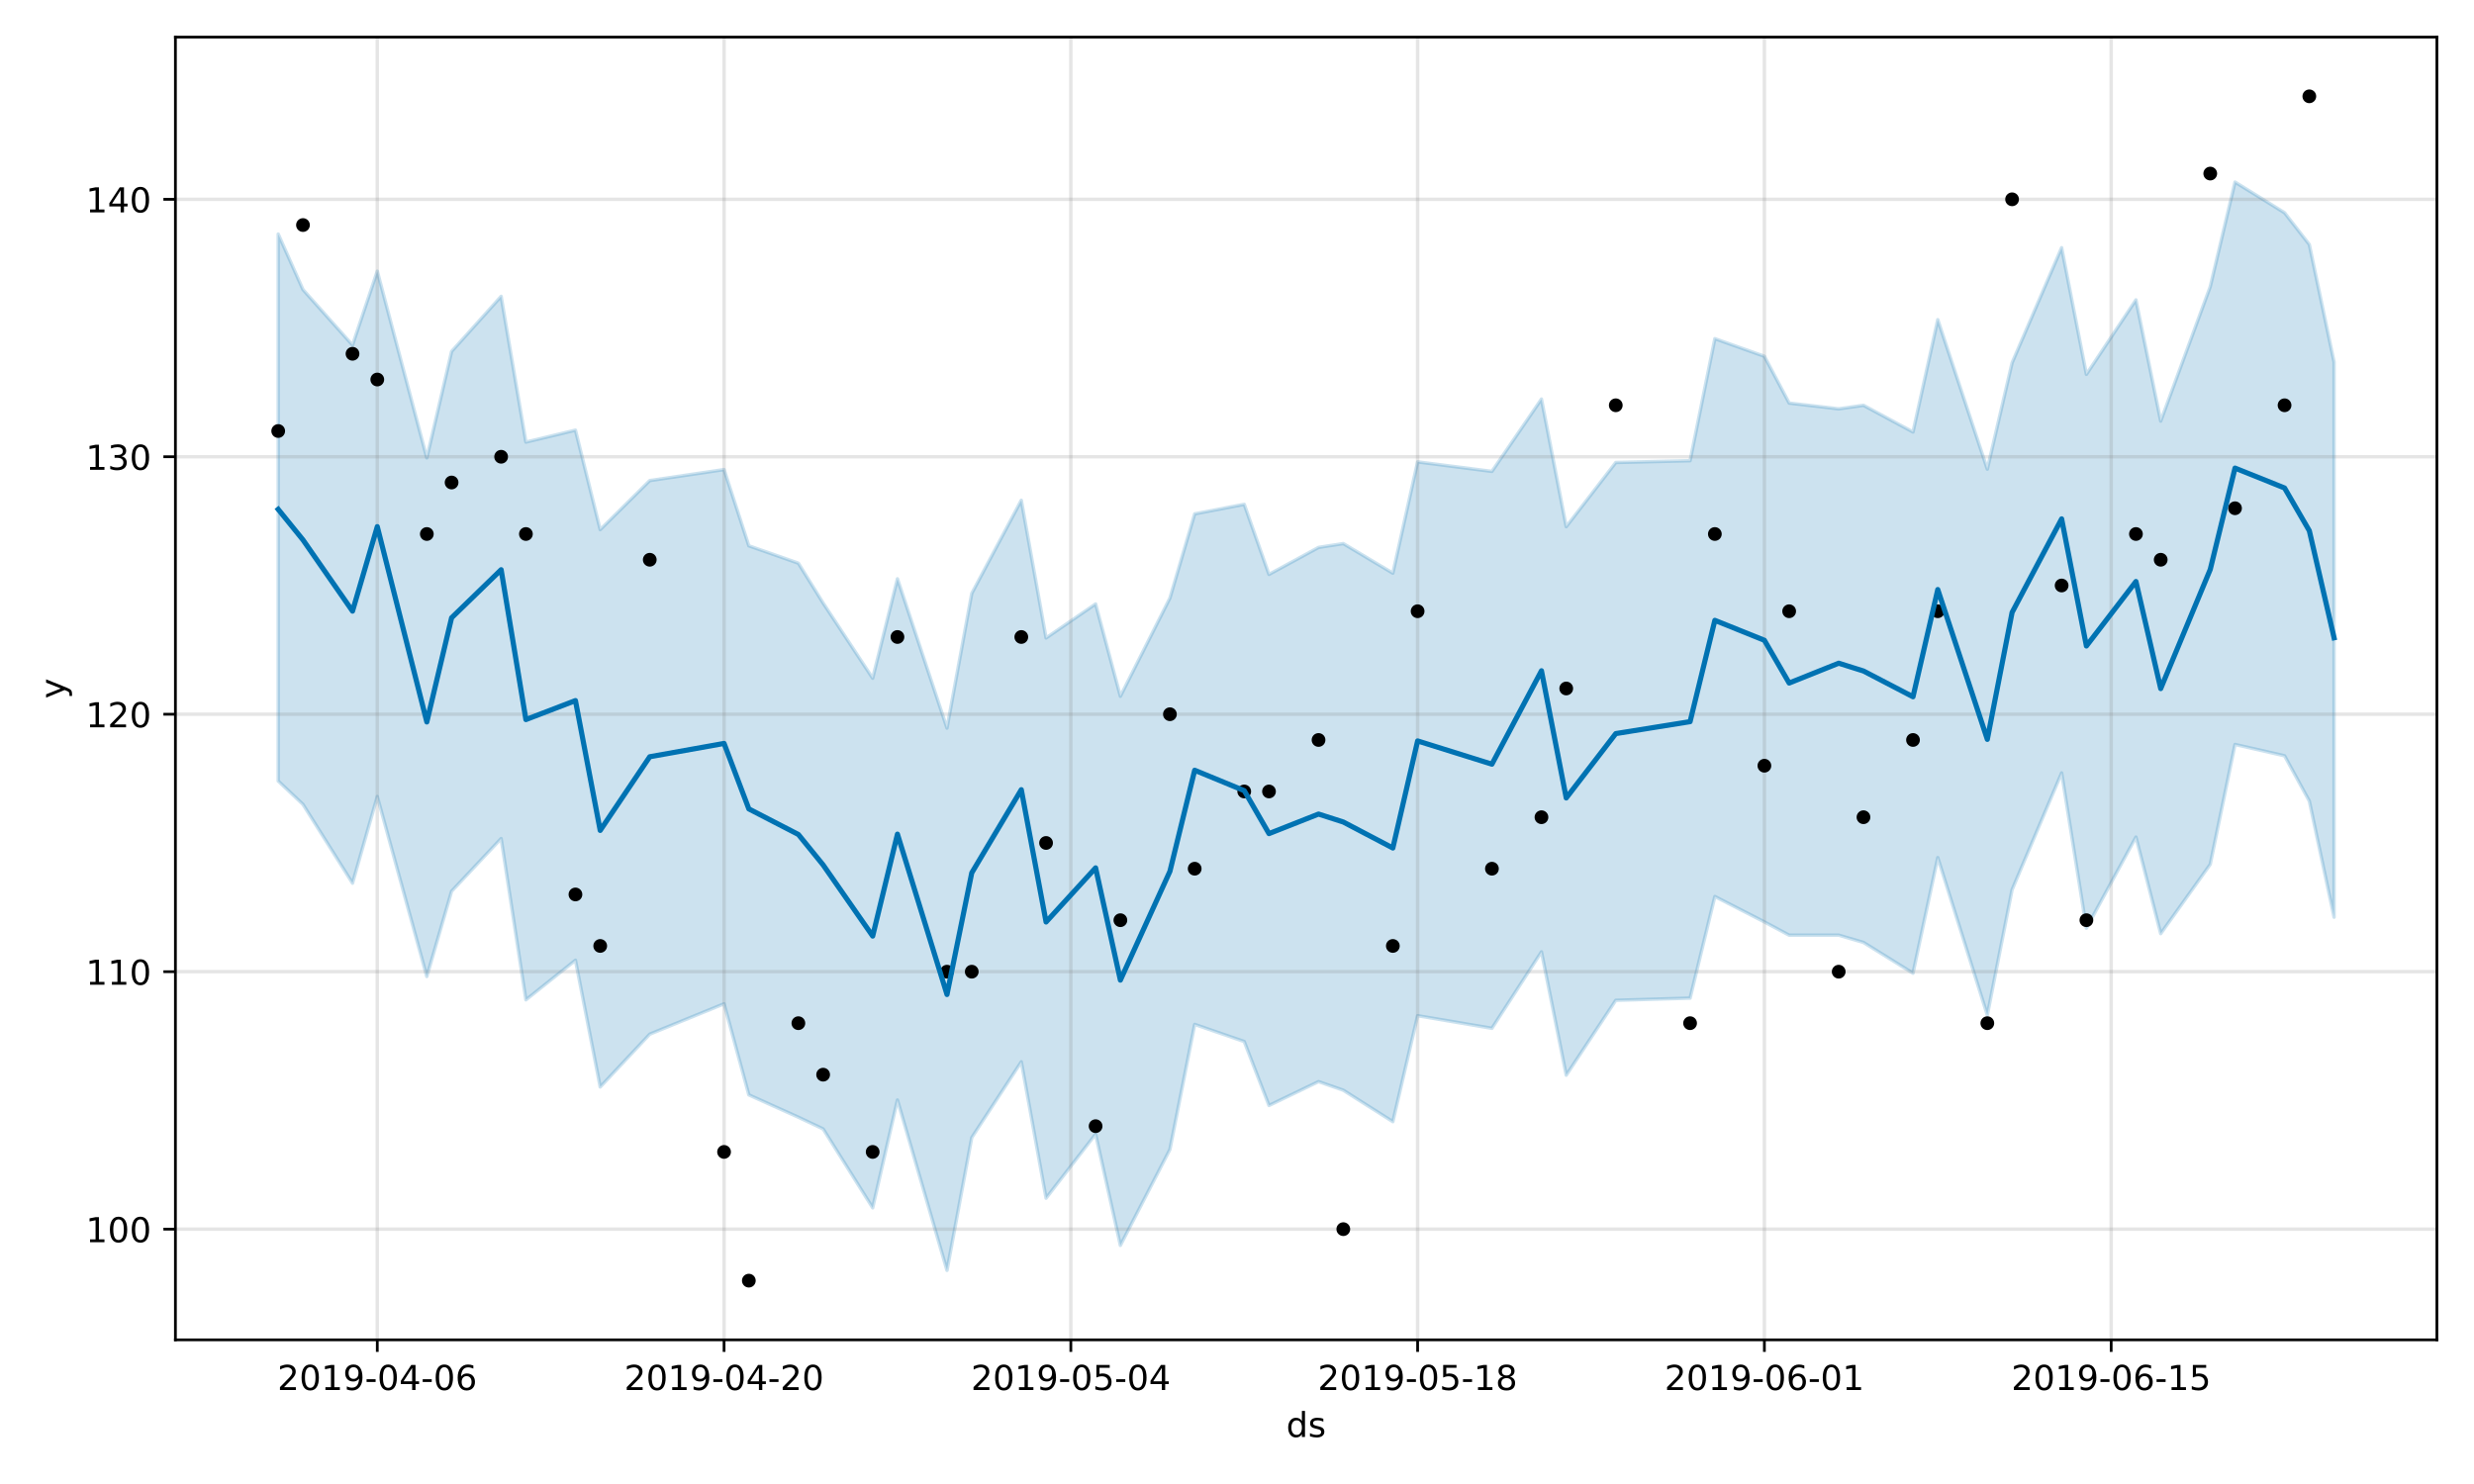<?xml version="1.0" encoding="utf-8" standalone="no"?>
<!DOCTYPE svg PUBLIC "-//W3C//DTD SVG 1.1//EN"
  "http://www.w3.org/Graphics/SVG/1.1/DTD/svg11.dtd">
<!-- Created with matplotlib (https://matplotlib.org/) -->
<svg height="432pt" version="1.1" viewBox="0 0 720 432" width="720pt" xmlns="http://www.w3.org/2000/svg" xmlns:xlink="http://www.w3.org/1999/xlink">
 <defs>
  <style type="text/css">
*{stroke-linecap:butt;stroke-linejoin:round;}
  </style>
 </defs>
 <g id="figure_1">
  <g id="patch_1">
   <path d="M 0 432 
L 720 432 
L 720 0 
L 0 0 
z
" style="fill:#ffffff;"/>
  </g>
  <g id="axes_1">
   <g id="patch_2">
    <path d="M 51.05 390.04 
L 709.2 390.04 
L 709.2 10.8 
L 51.05 10.8 
z
" style="fill:#ffffff;"/>
   </g>
   <g id="PolyCollection_1">
    <defs>
     <path d="M 80.966 -363.864 
L 80.966 -204.636 
L 88.175 -197.841 
L 102.592 -174.893 
L 109.801 -200.141 
L 124.218 -147.731 
L 131.426 -172.551 
L 145.844 -187.893 
L 153.052 -140.941 
L 167.47 -152.47 
L 174.678 -115.571 
L 189.096 -130.948 
L 210.722 -139.793 
L 217.93 -113.274 
L 232.348 -106.768 
L 239.556 -103.356 
L 253.974 -80.393 
L 261.182 -111.783 
L 275.6 -62.189 
L 282.808 -100.825 
L 297.225 -122.9 
L 304.434 -83.209 
L 318.851 -101.845 
L 326.06 -69.46 
L 340.477 -97.388 
L 347.686 -133.789 
L 362.103 -128.803 
L 369.312 -110.19 
L 383.729 -117.132 
L 390.938 -114.626 
L 405.355 -105.473 
L 412.564 -136.323 
L 434.19 -132.654 
L 448.607 -154.91 
L 455.816 -118.999 
L 470.233 -140.804 
L 491.859 -141.441 
L 499.068 -171.017 
L 513.485 -163.625 
L 520.694 -159.762 
L 535.111 -159.767 
L 542.32 -157.65 
L 556.737 -148.692 
L 563.946 -182.343 
L 578.363 -136.496 
L 585.572 -172.993 
L 599.989 -206.996 
L 607.198 -161.811 
L 621.615 -188.324 
L 628.824 -160.21 
L 643.241 -180.389 
L 650.449 -215.281 
L 664.867 -211.983 
L 672.075 -198.803 
L 679.284 -165 
L 679.284 -326.591 
L 679.284 -326.591 
L 672.075 -360.816 
L 664.867 -370.064 
L 650.449 -379.004 
L 643.241 -348.556 
L 628.824 -309.413 
L 621.615 -344.708 
L 607.198 -323.027 
L 599.989 -359.9 
L 585.572 -326.383 
L 578.363 -295.426 
L 563.946 -338.945 
L 556.737 -306.245 
L 542.32 -314.014 
L 535.111 -312.984 
L 520.694 -314.665 
L 513.485 -328.283 
L 499.068 -333.412 
L 491.859 -297.881 
L 470.233 -297.368 
L 455.816 -278.681 
L 448.607 -315.834 
L 434.19 -294.775 
L 412.564 -297.546 
L 405.355 -265.148 
L 390.938 -273.767 
L 383.729 -272.645 
L 369.312 -264.788 
L 362.103 -285.189 
L 347.686 -282.416 
L 340.477 -257.898 
L 326.06 -229.316 
L 318.851 -256.191 
L 304.434 -246.287 
L 297.225 -286.369 
L 282.808 -259.251 
L 275.6 -220.053 
L 261.182 -263.514 
L 253.974 -234.558 
L 239.556 -256.446 
L 232.348 -268.056 
L 217.93 -273.118 
L 210.722 -295.302 
L 189.096 -292.109 
L 174.678 -277.822 
L 167.47 -306.78 
L 153.052 -303.309 
L 145.844 -345.732 
L 131.426 -329.694 
L 124.218 -298.703 
L 109.801 -353.057 
L 102.592 -331.548 
L 88.175 -347.7 
L 80.966 -363.864 
z
" id="md858f081de" style="stroke:#0072b2;stroke-opacity:0.2;"/>
    </defs>
    <g clip-path="url(#pb3c03fe2ec)">
     <use style="fill:#0072b2;fill-opacity:0.2;stroke:#0072b2;stroke-opacity:0.2;" x="0" xlink:href="#md858f081de" y="432"/>
    </g>
   </g>
   <g id="matplotlib.axis_1">
    <g id="xtick_1">
     <g id="line2d_1">
      <path clip-path="url(#pb3c03fe2ec)" d="M 109.801 390.04 
L 109.801 10.8 
" style="fill:none;stroke:#808080;stroke-linecap:square;stroke-opacity:0.2;"/>
     </g>
     <g id="line2d_2">
      <defs>
       <path d="M 0 0 
L 0 3.5 
" id="m9584393986" style="stroke:#000000;stroke-width:0.8;"/>
      </defs>
      <g>
       <use style="stroke:#000000;stroke-width:0.8;" x="109.801" xlink:href="#m9584393986" y="390.04"/>
      </g>
     </g>
     <g id="text_1">
      <!-- 2019-04-06 -->
      <defs>
       <path d="M 19.188 8.297 
L 53.609 8.297 
L 53.609 0 
L 7.328 0 
L 7.328 8.297 
Q 12.938 14.109 22.625 23.891 
Q 32.328 33.688 34.812 36.531 
Q 39.547 41.844 41.422 45.531 
Q 43.312 49.219 43.312 52.781 
Q 43.312 58.594 39.234 62.25 
Q 35.156 65.922 28.609 65.922 
Q 23.969 65.922 18.812 64.312 
Q 13.672 62.703 7.812 59.422 
L 7.812 69.391 
Q 13.766 71.781 18.938 73 
Q 24.125 74.219 28.422 74.219 
Q 39.75 74.219 46.484 68.547 
Q 53.219 62.891 53.219 53.422 
Q 53.219 48.922 51.531 44.891 
Q 49.859 40.875 45.406 35.406 
Q 44.188 33.984 37.641 27.219 
Q 31.109 20.453 19.188 8.297 
z
" id="DejaVuSans-50"/>
       <path d="M 31.781 66.406 
Q 24.172 66.406 20.328 58.906 
Q 16.5 51.422 16.5 36.375 
Q 16.5 21.391 20.328 13.891 
Q 24.172 6.391 31.781 6.391 
Q 39.453 6.391 43.281 13.891 
Q 47.125 21.391 47.125 36.375 
Q 47.125 51.422 43.281 58.906 
Q 39.453 66.406 31.781 66.406 
z
M 31.781 74.219 
Q 44.047 74.219 50.516 64.516 
Q 56.984 54.828 56.984 36.375 
Q 56.984 17.969 50.516 8.266 
Q 44.047 -1.422 31.781 -1.422 
Q 19.531 -1.422 13.062 8.266 
Q 6.594 17.969 6.594 36.375 
Q 6.594 54.828 13.062 64.516 
Q 19.531 74.219 31.781 74.219 
z
" id="DejaVuSans-48"/>
       <path d="M 12.406 8.297 
L 28.516 8.297 
L 28.516 63.922 
L 10.984 60.406 
L 10.984 69.391 
L 28.422 72.906 
L 38.281 72.906 
L 38.281 8.297 
L 54.391 8.297 
L 54.391 0 
L 12.406 0 
z
" id="DejaVuSans-49"/>
       <path d="M 10.984 1.516 
L 10.984 10.5 
Q 14.703 8.734 18.5 7.812 
Q 22.312 6.891 25.984 6.891 
Q 35.75 6.891 40.891 13.453 
Q 46.047 20.016 46.781 33.406 
Q 43.953 29.203 39.594 26.953 
Q 35.25 24.703 29.984 24.703 
Q 19.047 24.703 12.672 31.312 
Q 6.297 37.938 6.297 49.422 
Q 6.297 60.641 12.938 67.422 
Q 19.578 74.219 30.609 74.219 
Q 43.266 74.219 49.922 64.516 
Q 56.594 54.828 56.594 36.375 
Q 56.594 19.141 48.406 8.859 
Q 40.234 -1.422 26.422 -1.422 
Q 22.703 -1.422 18.891 -0.688 
Q 15.094 0.047 10.984 1.516 
z
M 30.609 32.422 
Q 37.25 32.422 41.125 36.953 
Q 45.016 41.5 45.016 49.422 
Q 45.016 57.281 41.125 61.844 
Q 37.25 66.406 30.609 66.406 
Q 23.969 66.406 20.094 61.844 
Q 16.219 57.281 16.219 49.422 
Q 16.219 41.5 20.094 36.953 
Q 23.969 32.422 30.609 32.422 
z
" id="DejaVuSans-57"/>
       <path d="M 4.891 31.391 
L 31.203 31.391 
L 31.203 23.391 
L 4.891 23.391 
z
" id="DejaVuSans-45"/>
       <path d="M 37.797 64.312 
L 12.891 25.391 
L 37.797 25.391 
z
M 35.203 72.906 
L 47.609 72.906 
L 47.609 25.391 
L 58.016 25.391 
L 58.016 17.188 
L 47.609 17.188 
L 47.609 0 
L 37.797 0 
L 37.797 17.188 
L 4.891 17.188 
L 4.891 26.703 
z
" id="DejaVuSans-52"/>
       <path d="M 33.016 40.375 
Q 26.375 40.375 22.484 35.828 
Q 18.609 31.297 18.609 23.391 
Q 18.609 15.531 22.484 10.953 
Q 26.375 6.391 33.016 6.391 
Q 39.656 6.391 43.531 10.953 
Q 47.406 15.531 47.406 23.391 
Q 47.406 31.297 43.531 35.828 
Q 39.656 40.375 33.016 40.375 
z
M 52.594 71.297 
L 52.594 62.312 
Q 48.875 64.062 45.094 64.984 
Q 41.312 65.922 37.594 65.922 
Q 27.828 65.922 22.672 59.328 
Q 17.531 52.734 16.797 39.406 
Q 19.672 43.656 24.016 45.922 
Q 28.375 48.188 33.594 48.188 
Q 44.578 48.188 50.953 41.516 
Q 57.328 34.859 57.328 23.391 
Q 57.328 12.156 50.688 5.359 
Q 44.047 -1.422 33.016 -1.422 
Q 20.359 -1.422 13.672 8.266 
Q 6.984 17.969 6.984 36.375 
Q 6.984 53.656 15.188 63.938 
Q 23.391 74.219 37.203 74.219 
Q 40.922 74.219 44.703 73.484 
Q 48.484 72.75 52.594 71.297 
z
" id="DejaVuSans-54"/>
      </defs>
      <g transform="translate(80.743 404.638)scale(0.1 -0.1)">
       <use xlink:href="#DejaVuSans-50"/>
       <use x="63.623" xlink:href="#DejaVuSans-48"/>
       <use x="127.246" xlink:href="#DejaVuSans-49"/>
       <use x="190.869" xlink:href="#DejaVuSans-57"/>
       <use x="254.492" xlink:href="#DejaVuSans-45"/>
       <use x="290.576" xlink:href="#DejaVuSans-48"/>
       <use x="354.199" xlink:href="#DejaVuSans-52"/>
       <use x="417.822" xlink:href="#DejaVuSans-45"/>
       <use x="453.906" xlink:href="#DejaVuSans-48"/>
       <use x="517.529" xlink:href="#DejaVuSans-54"/>
      </g>
     </g>
    </g>
    <g id="xtick_2">
     <g id="line2d_3">
      <path clip-path="url(#pb3c03fe2ec)" d="M 210.722 390.04 
L 210.722 10.8 
" style="fill:none;stroke:#808080;stroke-linecap:square;stroke-opacity:0.2;"/>
     </g>
     <g id="line2d_4">
      <g>
       <use style="stroke:#000000;stroke-width:0.8;" x="210.722" xlink:href="#m9584393986" y="390.04"/>
      </g>
     </g>
     <g id="text_2">
      <!-- 2019-04-20 -->
      <g transform="translate(181.664 404.638)scale(0.1 -0.1)">
       <use xlink:href="#DejaVuSans-50"/>
       <use x="63.623" xlink:href="#DejaVuSans-48"/>
       <use x="127.246" xlink:href="#DejaVuSans-49"/>
       <use x="190.869" xlink:href="#DejaVuSans-57"/>
       <use x="254.492" xlink:href="#DejaVuSans-45"/>
       <use x="290.576" xlink:href="#DejaVuSans-48"/>
       <use x="354.199" xlink:href="#DejaVuSans-52"/>
       <use x="417.822" xlink:href="#DejaVuSans-45"/>
       <use x="453.906" xlink:href="#DejaVuSans-50"/>
       <use x="517.529" xlink:href="#DejaVuSans-48"/>
      </g>
     </g>
    </g>
    <g id="xtick_3">
     <g id="line2d_5">
      <path clip-path="url(#pb3c03fe2ec)" d="M 311.643 390.04 
L 311.643 10.8 
" style="fill:none;stroke:#808080;stroke-linecap:square;stroke-opacity:0.2;"/>
     </g>
     <g id="line2d_6">
      <g>
       <use style="stroke:#000000;stroke-width:0.8;" x="311.643" xlink:href="#m9584393986" y="390.04"/>
      </g>
     </g>
     <g id="text_3">
      <!-- 2019-05-04 -->
      <defs>
       <path d="M 10.797 72.906 
L 49.516 72.906 
L 49.516 64.594 
L 19.828 64.594 
L 19.828 46.734 
Q 21.969 47.469 24.109 47.828 
Q 26.266 48.188 28.422 48.188 
Q 40.625 48.188 47.75 41.5 
Q 54.891 34.812 54.891 23.391 
Q 54.891 11.625 47.562 5.094 
Q 40.234 -1.422 26.906 -1.422 
Q 22.312 -1.422 17.547 -0.641 
Q 12.797 0.141 7.719 1.703 
L 7.719 11.625 
Q 12.109 9.234 16.797 8.062 
Q 21.484 6.891 26.703 6.891 
Q 35.156 6.891 40.078 11.328 
Q 45.016 15.766 45.016 23.391 
Q 45.016 31 40.078 35.438 
Q 35.156 39.891 26.703 39.891 
Q 22.75 39.891 18.812 39.016 
Q 14.891 38.141 10.797 36.281 
z
" id="DejaVuSans-53"/>
      </defs>
      <g transform="translate(282.585 404.638)scale(0.1 -0.1)">
       <use xlink:href="#DejaVuSans-50"/>
       <use x="63.623" xlink:href="#DejaVuSans-48"/>
       <use x="127.246" xlink:href="#DejaVuSans-49"/>
       <use x="190.869" xlink:href="#DejaVuSans-57"/>
       <use x="254.492" xlink:href="#DejaVuSans-45"/>
       <use x="290.576" xlink:href="#DejaVuSans-48"/>
       <use x="354.199" xlink:href="#DejaVuSans-53"/>
       <use x="417.822" xlink:href="#DejaVuSans-45"/>
       <use x="453.906" xlink:href="#DejaVuSans-48"/>
       <use x="517.529" xlink:href="#DejaVuSans-52"/>
      </g>
     </g>
    </g>
    <g id="xtick_4">
     <g id="line2d_7">
      <path clip-path="url(#pb3c03fe2ec)" d="M 412.564 390.04 
L 412.564 10.8 
" style="fill:none;stroke:#808080;stroke-linecap:square;stroke-opacity:0.2;"/>
     </g>
     <g id="line2d_8">
      <g>
       <use style="stroke:#000000;stroke-width:0.8;" x="412.564" xlink:href="#m9584393986" y="390.04"/>
      </g>
     </g>
     <g id="text_4">
      <!-- 2019-05-18 -->
      <defs>
       <path d="M 31.781 34.625 
Q 24.75 34.625 20.719 30.859 
Q 16.703 27.094 16.703 20.516 
Q 16.703 13.922 20.719 10.156 
Q 24.75 6.391 31.781 6.391 
Q 38.812 6.391 42.859 10.172 
Q 46.922 13.969 46.922 20.516 
Q 46.922 27.094 42.891 30.859 
Q 38.875 34.625 31.781 34.625 
z
M 21.922 38.812 
Q 15.578 40.375 12.031 44.719 
Q 8.5 49.078 8.5 55.328 
Q 8.5 64.062 14.719 69.141 
Q 20.953 74.219 31.781 74.219 
Q 42.672 74.219 48.875 69.141 
Q 55.078 64.062 55.078 55.328 
Q 55.078 49.078 51.531 44.719 
Q 48 40.375 41.703 38.812 
Q 48.828 37.156 52.797 32.312 
Q 56.781 27.484 56.781 20.516 
Q 56.781 9.906 50.312 4.234 
Q 43.844 -1.422 31.781 -1.422 
Q 19.734 -1.422 13.25 4.234 
Q 6.781 9.906 6.781 20.516 
Q 6.781 27.484 10.781 32.312 
Q 14.797 37.156 21.922 38.812 
z
M 18.312 54.391 
Q 18.312 48.734 21.844 45.562 
Q 25.391 42.391 31.781 42.391 
Q 38.141 42.391 41.719 45.562 
Q 45.312 48.734 45.312 54.391 
Q 45.312 60.062 41.719 63.234 
Q 38.141 66.406 31.781 66.406 
Q 25.391 66.406 21.844 63.234 
Q 18.312 60.062 18.312 54.391 
z
" id="DejaVuSans-56"/>
      </defs>
      <g transform="translate(383.506 404.638)scale(0.1 -0.1)">
       <use xlink:href="#DejaVuSans-50"/>
       <use x="63.623" xlink:href="#DejaVuSans-48"/>
       <use x="127.246" xlink:href="#DejaVuSans-49"/>
       <use x="190.869" xlink:href="#DejaVuSans-57"/>
       <use x="254.492" xlink:href="#DejaVuSans-45"/>
       <use x="290.576" xlink:href="#DejaVuSans-48"/>
       <use x="354.199" xlink:href="#DejaVuSans-53"/>
       <use x="417.822" xlink:href="#DejaVuSans-45"/>
       <use x="453.906" xlink:href="#DejaVuSans-49"/>
       <use x="517.529" xlink:href="#DejaVuSans-56"/>
      </g>
     </g>
    </g>
    <g id="xtick_5">
     <g id="line2d_9">
      <path clip-path="url(#pb3c03fe2ec)" d="M 513.485 390.04 
L 513.485 10.8 
" style="fill:none;stroke:#808080;stroke-linecap:square;stroke-opacity:0.2;"/>
     </g>
     <g id="line2d_10">
      <g>
       <use style="stroke:#000000;stroke-width:0.8;" x="513.485" xlink:href="#m9584393986" y="390.04"/>
      </g>
     </g>
     <g id="text_5">
      <!-- 2019-06-01 -->
      <g transform="translate(484.427 404.638)scale(0.1 -0.1)">
       <use xlink:href="#DejaVuSans-50"/>
       <use x="63.623" xlink:href="#DejaVuSans-48"/>
       <use x="127.246" xlink:href="#DejaVuSans-49"/>
       <use x="190.869" xlink:href="#DejaVuSans-57"/>
       <use x="254.492" xlink:href="#DejaVuSans-45"/>
       <use x="290.576" xlink:href="#DejaVuSans-48"/>
       <use x="354.199" xlink:href="#DejaVuSans-54"/>
       <use x="417.822" xlink:href="#DejaVuSans-45"/>
       <use x="453.906" xlink:href="#DejaVuSans-48"/>
       <use x="517.529" xlink:href="#DejaVuSans-49"/>
      </g>
     </g>
    </g>
    <g id="xtick_6">
     <g id="line2d_11">
      <path clip-path="url(#pb3c03fe2ec)" d="M 614.406 390.04 
L 614.406 10.8 
" style="fill:none;stroke:#808080;stroke-linecap:square;stroke-opacity:0.2;"/>
     </g>
     <g id="line2d_12">
      <g>
       <use style="stroke:#000000;stroke-width:0.8;" x="614.406" xlink:href="#m9584393986" y="390.04"/>
      </g>
     </g>
     <g id="text_6">
      <!-- 2019-06-15 -->
      <g transform="translate(585.348 404.638)scale(0.1 -0.1)">
       <use xlink:href="#DejaVuSans-50"/>
       <use x="63.623" xlink:href="#DejaVuSans-48"/>
       <use x="127.246" xlink:href="#DejaVuSans-49"/>
       <use x="190.869" xlink:href="#DejaVuSans-57"/>
       <use x="254.492" xlink:href="#DejaVuSans-45"/>
       <use x="290.576" xlink:href="#DejaVuSans-48"/>
       <use x="354.199" xlink:href="#DejaVuSans-54"/>
       <use x="417.822" xlink:href="#DejaVuSans-45"/>
       <use x="453.906" xlink:href="#DejaVuSans-49"/>
       <use x="517.529" xlink:href="#DejaVuSans-53"/>
      </g>
     </g>
    </g>
    <g id="text_7">
     <!-- ds -->
     <defs>
      <path d="M 45.406 46.391 
L 45.406 75.984 
L 54.391 75.984 
L 54.391 0 
L 45.406 0 
L 45.406 8.203 
Q 42.578 3.328 38.25 0.953 
Q 33.938 -1.422 27.875 -1.422 
Q 17.969 -1.422 11.734 6.484 
Q 5.516 14.406 5.516 27.297 
Q 5.516 40.188 11.734 48.094 
Q 17.969 56 27.875 56 
Q 33.938 56 38.25 53.625 
Q 42.578 51.266 45.406 46.391 
z
M 14.797 27.297 
Q 14.797 17.391 18.875 11.75 
Q 22.953 6.109 30.078 6.109 
Q 37.203 6.109 41.297 11.75 
Q 45.406 17.391 45.406 27.297 
Q 45.406 37.203 41.297 42.844 
Q 37.203 48.484 30.078 48.484 
Q 22.953 48.484 18.875 42.844 
Q 14.797 37.203 14.797 27.297 
z
" id="DejaVuSans-100"/>
      <path d="M 44.281 53.078 
L 44.281 44.578 
Q 40.484 46.531 36.375 47.5 
Q 32.281 48.484 27.875 48.484 
Q 21.188 48.484 17.844 46.438 
Q 14.5 44.391 14.5 40.281 
Q 14.5 37.156 16.891 35.375 
Q 19.281 33.594 26.516 31.984 
L 29.594 31.297 
Q 39.156 29.25 43.188 25.516 
Q 47.219 21.781 47.219 15.094 
Q 47.219 7.469 41.188 3.016 
Q 35.156 -1.422 24.609 -1.422 
Q 20.219 -1.422 15.453 -0.562 
Q 10.688 0.297 5.422 2 
L 5.422 11.281 
Q 10.406 8.688 15.234 7.391 
Q 20.062 6.109 24.812 6.109 
Q 31.156 6.109 34.562 8.281 
Q 37.984 10.453 37.984 14.406 
Q 37.984 18.062 35.516 20.016 
Q 33.062 21.969 24.703 23.781 
L 21.578 24.516 
Q 13.234 26.266 9.516 29.906 
Q 5.812 33.547 5.812 39.891 
Q 5.812 47.609 11.281 51.797 
Q 16.75 56 26.812 56 
Q 31.781 56 36.172 55.266 
Q 40.578 54.547 44.281 53.078 
z
" id="DejaVuSans-115"/>
     </defs>
     <g transform="translate(374.346 418.317)scale(0.1 -0.1)">
      <use xlink:href="#DejaVuSans-100"/>
      <use x="63.477" xlink:href="#DejaVuSans-115"/>
     </g>
    </g>
   </g>
   <g id="matplotlib.axis_2">
    <g id="ytick_1">
     <g id="line2d_13">
      <path clip-path="url(#pb3c03fe2ec)" d="M 51.05 357.812 
L 709.2 357.812 
" style="fill:none;stroke:#808080;stroke-linecap:square;stroke-opacity:0.2;"/>
     </g>
     <g id="line2d_14">
      <defs>
       <path d="M 0 0 
L -3.5 0 
" id="m633345b91e" style="stroke:#000000;stroke-width:0.8;"/>
      </defs>
      <g>
       <use style="stroke:#000000;stroke-width:0.8;" x="51.05" xlink:href="#m633345b91e" y="357.812"/>
      </g>
     </g>
     <g id="text_8">
      <!-- 100 -->
      <g transform="translate(24.962 361.611)scale(0.1 -0.1)">
       <use xlink:href="#DejaVuSans-49"/>
       <use x="63.623" xlink:href="#DejaVuSans-48"/>
       <use x="127.246" xlink:href="#DejaVuSans-48"/>
      </g>
     </g>
    </g>
    <g id="ytick_2">
     <g id="line2d_15">
      <path clip-path="url(#pb3c03fe2ec)" d="M 51.05 282.863 
L 709.2 282.863 
" style="fill:none;stroke:#808080;stroke-linecap:square;stroke-opacity:0.2;"/>
     </g>
     <g id="line2d_16">
      <g>
       <use style="stroke:#000000;stroke-width:0.8;" x="51.05" xlink:href="#m633345b91e" y="282.863"/>
      </g>
     </g>
     <g id="text_9">
      <!-- 110 -->
      <g transform="translate(24.962 286.663)scale(0.1 -0.1)">
       <use xlink:href="#DejaVuSans-49"/>
       <use x="63.623" xlink:href="#DejaVuSans-49"/>
       <use x="127.246" xlink:href="#DejaVuSans-48"/>
      </g>
     </g>
    </g>
    <g id="ytick_3">
     <g id="line2d_17">
      <path clip-path="url(#pb3c03fe2ec)" d="M 51.05 207.915 
L 709.2 207.915 
" style="fill:none;stroke:#808080;stroke-linecap:square;stroke-opacity:0.2;"/>
     </g>
     <g id="line2d_18">
      <g>
       <use style="stroke:#000000;stroke-width:0.8;" x="51.05" xlink:href="#m633345b91e" y="207.915"/>
      </g>
     </g>
     <g id="text_10">
      <!-- 120 -->
      <g transform="translate(24.962 211.714)scale(0.1 -0.1)">
       <use xlink:href="#DejaVuSans-49"/>
       <use x="63.623" xlink:href="#DejaVuSans-50"/>
       <use x="127.246" xlink:href="#DejaVuSans-48"/>
      </g>
     </g>
    </g>
    <g id="ytick_4">
     <g id="line2d_19">
      <path clip-path="url(#pb3c03fe2ec)" d="M 51.05 132.966 
L 709.2 132.966 
" style="fill:none;stroke:#808080;stroke-linecap:square;stroke-opacity:0.2;"/>
     </g>
     <g id="line2d_20">
      <g>
       <use style="stroke:#000000;stroke-width:0.8;" x="51.05" xlink:href="#m633345b91e" y="132.966"/>
      </g>
     </g>
     <g id="text_11">
      <!-- 130 -->
      <defs>
       <path d="M 40.578 39.312 
Q 47.656 37.797 51.625 33 
Q 55.609 28.219 55.609 21.188 
Q 55.609 10.406 48.188 4.484 
Q 40.766 -1.422 27.094 -1.422 
Q 22.516 -1.422 17.656 -0.516 
Q 12.797 0.391 7.625 2.203 
L 7.625 11.719 
Q 11.719 9.328 16.594 8.109 
Q 21.484 6.891 26.812 6.891 
Q 36.078 6.891 40.938 10.547 
Q 45.797 14.203 45.797 21.188 
Q 45.797 27.641 41.281 31.266 
Q 36.766 34.906 28.719 34.906 
L 20.219 34.906 
L 20.219 43.016 
L 29.109 43.016 
Q 36.375 43.016 40.234 45.922 
Q 44.094 48.828 44.094 54.297 
Q 44.094 59.906 40.109 62.906 
Q 36.141 65.922 28.719 65.922 
Q 24.656 65.922 20.016 65.031 
Q 15.375 64.156 9.812 62.312 
L 9.812 71.094 
Q 15.438 72.656 20.344 73.438 
Q 25.25 74.219 29.594 74.219 
Q 40.828 74.219 47.359 69.109 
Q 53.906 64.016 53.906 55.328 
Q 53.906 49.266 50.438 45.094 
Q 46.969 40.922 40.578 39.312 
z
" id="DejaVuSans-51"/>
      </defs>
      <g transform="translate(24.962 136.765)scale(0.1 -0.1)">
       <use xlink:href="#DejaVuSans-49"/>
       <use x="63.623" xlink:href="#DejaVuSans-51"/>
       <use x="127.246" xlink:href="#DejaVuSans-48"/>
      </g>
     </g>
    </g>
    <g id="ytick_5">
     <g id="line2d_21">
      <path clip-path="url(#pb3c03fe2ec)" d="M 51.05 58.018 
L 709.2 58.018 
" style="fill:none;stroke:#808080;stroke-linecap:square;stroke-opacity:0.2;"/>
     </g>
     <g id="line2d_22">
      <g>
       <use style="stroke:#000000;stroke-width:0.8;" x="51.05" xlink:href="#m633345b91e" y="58.018"/>
      </g>
     </g>
     <g id="text_12">
      <!-- 140 -->
      <g transform="translate(24.962 61.817)scale(0.1 -0.1)">
       <use xlink:href="#DejaVuSans-49"/>
       <use x="63.623" xlink:href="#DejaVuSans-52"/>
       <use x="127.246" xlink:href="#DejaVuSans-48"/>
      </g>
     </g>
    </g>
    <g id="text_13">
     <!-- y -->
     <defs>
      <path d="M 32.172 -5.078 
Q 28.375 -14.844 24.75 -17.812 
Q 21.141 -20.797 15.094 -20.797 
L 7.906 -20.797 
L 7.906 -13.281 
L 13.188 -13.281 
Q 16.891 -13.281 18.938 -11.516 
Q 21 -9.766 23.484 -3.219 
L 25.094 0.875 
L 2.984 54.688 
L 12.5 54.688 
L 29.594 11.922 
L 46.688 54.688 
L 56.203 54.688 
z
" id="DejaVuSans-121"/>
     </defs>
     <g transform="translate(18.883 203.379)rotate(-90)scale(0.1 -0.1)">
      <use xlink:href="#DejaVuSans-121"/>
     </g>
    </g>
   </g>
   <g id="line2d_23">
    <defs>
     <path d="M 0 1.5 
C 0.398 1.5 0.779 1.342 1.061 1.061 
C 1.342 0.779 1.5 0.398 1.5 0 
C 1.5 -0.398 1.342 -0.779 1.061 -1.061 
C 0.779 -1.342 0.398 -1.5 0 -1.5 
C -0.398 -1.5 -0.779 -1.342 -1.061 -1.061 
C -1.342 -0.779 -1.5 -0.398 -1.5 0 
C -1.5 0.398 -1.342 0.779 -1.061 1.061 
C -0.779 1.342 -0.398 1.5 0 1.5 
z
" id="m32d24f4fb2" style="stroke:#000000;"/>
    </defs>
    <g clip-path="url(#pb3c03fe2ec)">
     <use style="stroke:#000000;" x="80.966" xlink:href="#m32d24f4fb2" y="125.471"/>
     <use style="stroke:#000000;" x="88.175" xlink:href="#m32d24f4fb2" y="65.512"/>
     <use style="stroke:#000000;" x="102.592" xlink:href="#m32d24f4fb2" y="102.987"/>
     <use style="stroke:#000000;" x="109.801" xlink:href="#m32d24f4fb2" y="110.482"/>
     <use style="stroke:#000000;" x="124.218" xlink:href="#m32d24f4fb2" y="155.451"/>
     <use style="stroke:#000000;" x="131.426" xlink:href="#m32d24f4fb2" y="140.461"/>
     <use style="stroke:#000000;" x="145.844" xlink:href="#m32d24f4fb2" y="132.966"/>
     <use style="stroke:#000000;" x="153.052" xlink:href="#m32d24f4fb2" y="155.451"/>
     <use style="stroke:#000000;" x="167.47" xlink:href="#m32d24f4fb2" y="260.379"/>
     <use style="stroke:#000000;" x="174.678" xlink:href="#m32d24f4fb2" y="275.369"/>
     <use style="stroke:#000000;" x="189.096" xlink:href="#m32d24f4fb2" y="162.946"/>
     <use style="stroke:#000000;" x="210.722" xlink:href="#m32d24f4fb2" y="335.328"/>
     <use style="stroke:#000000;" x="217.93" xlink:href="#m32d24f4fb2" y="372.802"/>
     <use style="stroke:#000000;" x="232.348" xlink:href="#m32d24f4fb2" y="297.853"/>
     <use style="stroke:#000000;" x="239.556" xlink:href="#m32d24f4fb2" y="312.843"/>
     <use style="stroke:#000000;" x="253.974" xlink:href="#m32d24f4fb2" y="335.328"/>
     <use style="stroke:#000000;" x="261.182" xlink:href="#m32d24f4fb2" y="185.43"/>
     <use style="stroke:#000000;" x="275.6" xlink:href="#m32d24f4fb2" y="282.863"/>
     <use style="stroke:#000000;" x="282.808" xlink:href="#m32d24f4fb2" y="282.863"/>
     <use style="stroke:#000000;" x="297.225" xlink:href="#m32d24f4fb2" y="185.43"/>
     <use style="stroke:#000000;" x="304.434" xlink:href="#m32d24f4fb2" y="245.389"/>
     <use style="stroke:#000000;" x="318.851" xlink:href="#m32d24f4fb2" y="327.833"/>
     <use style="stroke:#000000;" x="326.06" xlink:href="#m32d24f4fb2" y="267.874"/>
     <use style="stroke:#000000;" x="340.477" xlink:href="#m32d24f4fb2" y="207.915"/>
     <use style="stroke:#000000;" x="347.686" xlink:href="#m32d24f4fb2" y="252.884"/>
     <use style="stroke:#000000;" x="362.103" xlink:href="#m32d24f4fb2" y="230.399"/>
     <use style="stroke:#000000;" x="369.312" xlink:href="#m32d24f4fb2" y="230.399"/>
     <use style="stroke:#000000;" x="383.729" xlink:href="#m32d24f4fb2" y="215.41"/>
     <use style="stroke:#000000;" x="390.938" xlink:href="#m32d24f4fb2" y="357.812"/>
     <use style="stroke:#000000;" x="405.355" xlink:href="#m32d24f4fb2" y="275.369"/>
     <use style="stroke:#000000;" x="412.564" xlink:href="#m32d24f4fb2" y="177.935"/>
     <use style="stroke:#000000;" x="434.19" xlink:href="#m32d24f4fb2" y="252.884"/>
     <use style="stroke:#000000;" x="448.607" xlink:href="#m32d24f4fb2" y="237.894"/>
     <use style="stroke:#000000;" x="455.816" xlink:href="#m32d24f4fb2" y="200.42"/>
     <use style="stroke:#000000;" x="470.233" xlink:href="#m32d24f4fb2" y="117.977"/>
     <use style="stroke:#000000;" x="491.859" xlink:href="#m32d24f4fb2" y="297.853"/>
     <use style="stroke:#000000;" x="499.068" xlink:href="#m32d24f4fb2" y="155.451"/>
     <use style="stroke:#000000;" x="513.485" xlink:href="#m32d24f4fb2" y="222.905"/>
     <use style="stroke:#000000;" x="520.694" xlink:href="#m32d24f4fb2" y="177.935"/>
     <use style="stroke:#000000;" x="535.111" xlink:href="#m32d24f4fb2" y="282.863"/>
     <use style="stroke:#000000;" x="542.32" xlink:href="#m32d24f4fb2" y="237.894"/>
     <use style="stroke:#000000;" x="556.737" xlink:href="#m32d24f4fb2" y="215.41"/>
     <use style="stroke:#000000;" x="563.946" xlink:href="#m32d24f4fb2" y="177.935"/>
     <use style="stroke:#000000;" x="578.363" xlink:href="#m32d24f4fb2" y="297.853"/>
     <use style="stroke:#000000;" x="585.572" xlink:href="#m32d24f4fb2" y="58.018"/>
     <use style="stroke:#000000;" x="599.989" xlink:href="#m32d24f4fb2" y="170.441"/>
     <use style="stroke:#000000;" x="607.198" xlink:href="#m32d24f4fb2" y="267.874"/>
     <use style="stroke:#000000;" x="621.615" xlink:href="#m32d24f4fb2" y="155.451"/>
     <use style="stroke:#000000;" x="628.824" xlink:href="#m32d24f4fb2" y="162.946"/>
     <use style="stroke:#000000;" x="643.241" xlink:href="#m32d24f4fb2" y="50.523"/>
     <use style="stroke:#000000;" x="650.449" xlink:href="#m32d24f4fb2" y="147.956"/>
     <use style="stroke:#000000;" x="664.867" xlink:href="#m32d24f4fb2" y="117.977"/>
     <use style="stroke:#000000;" x="672.075" xlink:href="#m32d24f4fb2" y="28.038"/>
    </g>
   </g>
   <g id="line2d_24">
    <path clip-path="url(#pb3c03fe2ec)" d="M 80.966 148.269 
L 88.175 157.161 
L 102.592 177.901 
L 109.801 153.312 
L 124.218 210.168 
L 131.426 179.839 
L 145.844 165.847 
L 153.052 209.47 
L 167.47 203.946 
L 174.678 241.735 
L 189.096 220.293 
L 210.722 216.419 
L 217.93 235.474 
L 232.348 242.919 
L 239.556 251.793 
L 253.974 272.496 
L 261.182 242.824 
L 275.6 289.505 
L 282.808 254.089 
L 297.225 229.88 
L 304.434 268.395 
L 318.851 252.643 
L 326.06 285.319 
L 340.477 253.652 
L 347.686 224.22 
L 362.103 230.161 
L 369.312 242.668 
L 383.729 236.975 
L 390.938 239.289 
L 405.355 246.861 
L 412.564 215.689 
L 434.19 222.454 
L 448.607 195.265 
L 455.816 232.29 
L 470.233 213.551 
L 491.859 210.077 
L 499.068 180.584 
L 513.485 186.388 
L 520.694 198.837 
L 535.111 193.06 
L 542.32 195.332 
L 556.737 202.831 
L 563.946 171.62 
L 578.363 215.233 
L 585.572 178.282 
L 599.989 151.046 
L 607.198 188.048 
L 621.615 169.28 
L 628.824 200.45 
L 643.241 165.769 
L 650.449 136.264 
L 664.867 142.055 
L 672.075 154.497 
L 679.284 185.667 
" style="fill:none;stroke:#0072b2;stroke-linecap:square;stroke-width:1.5;"/>
   </g>
   <g id="patch_3">
    <path d="M 51.05 390.04 
L 51.05 10.8 
" style="fill:none;stroke:#000000;stroke-linecap:square;stroke-linejoin:miter;stroke-width:0.8;"/>
   </g>
   <g id="patch_4">
    <path d="M 709.2 390.04 
L 709.2 10.8 
" style="fill:none;stroke:#000000;stroke-linecap:square;stroke-linejoin:miter;stroke-width:0.8;"/>
   </g>
   <g id="patch_5">
    <path d="M 51.05 390.04 
L 709.2 390.04 
" style="fill:none;stroke:#000000;stroke-linecap:square;stroke-linejoin:miter;stroke-width:0.8;"/>
   </g>
   <g id="patch_6">
    <path d="M 51.05 10.8 
L 709.2 10.8 
" style="fill:none;stroke:#000000;stroke-linecap:square;stroke-linejoin:miter;stroke-width:0.8;"/>
   </g>
  </g>
 </g>
 <defs>
  <clipPath id="pb3c03fe2ec">
   <rect height="379.24" width="658.15" x="51.05" y="10.8"/>
  </clipPath>
 </defs>
</svg>
